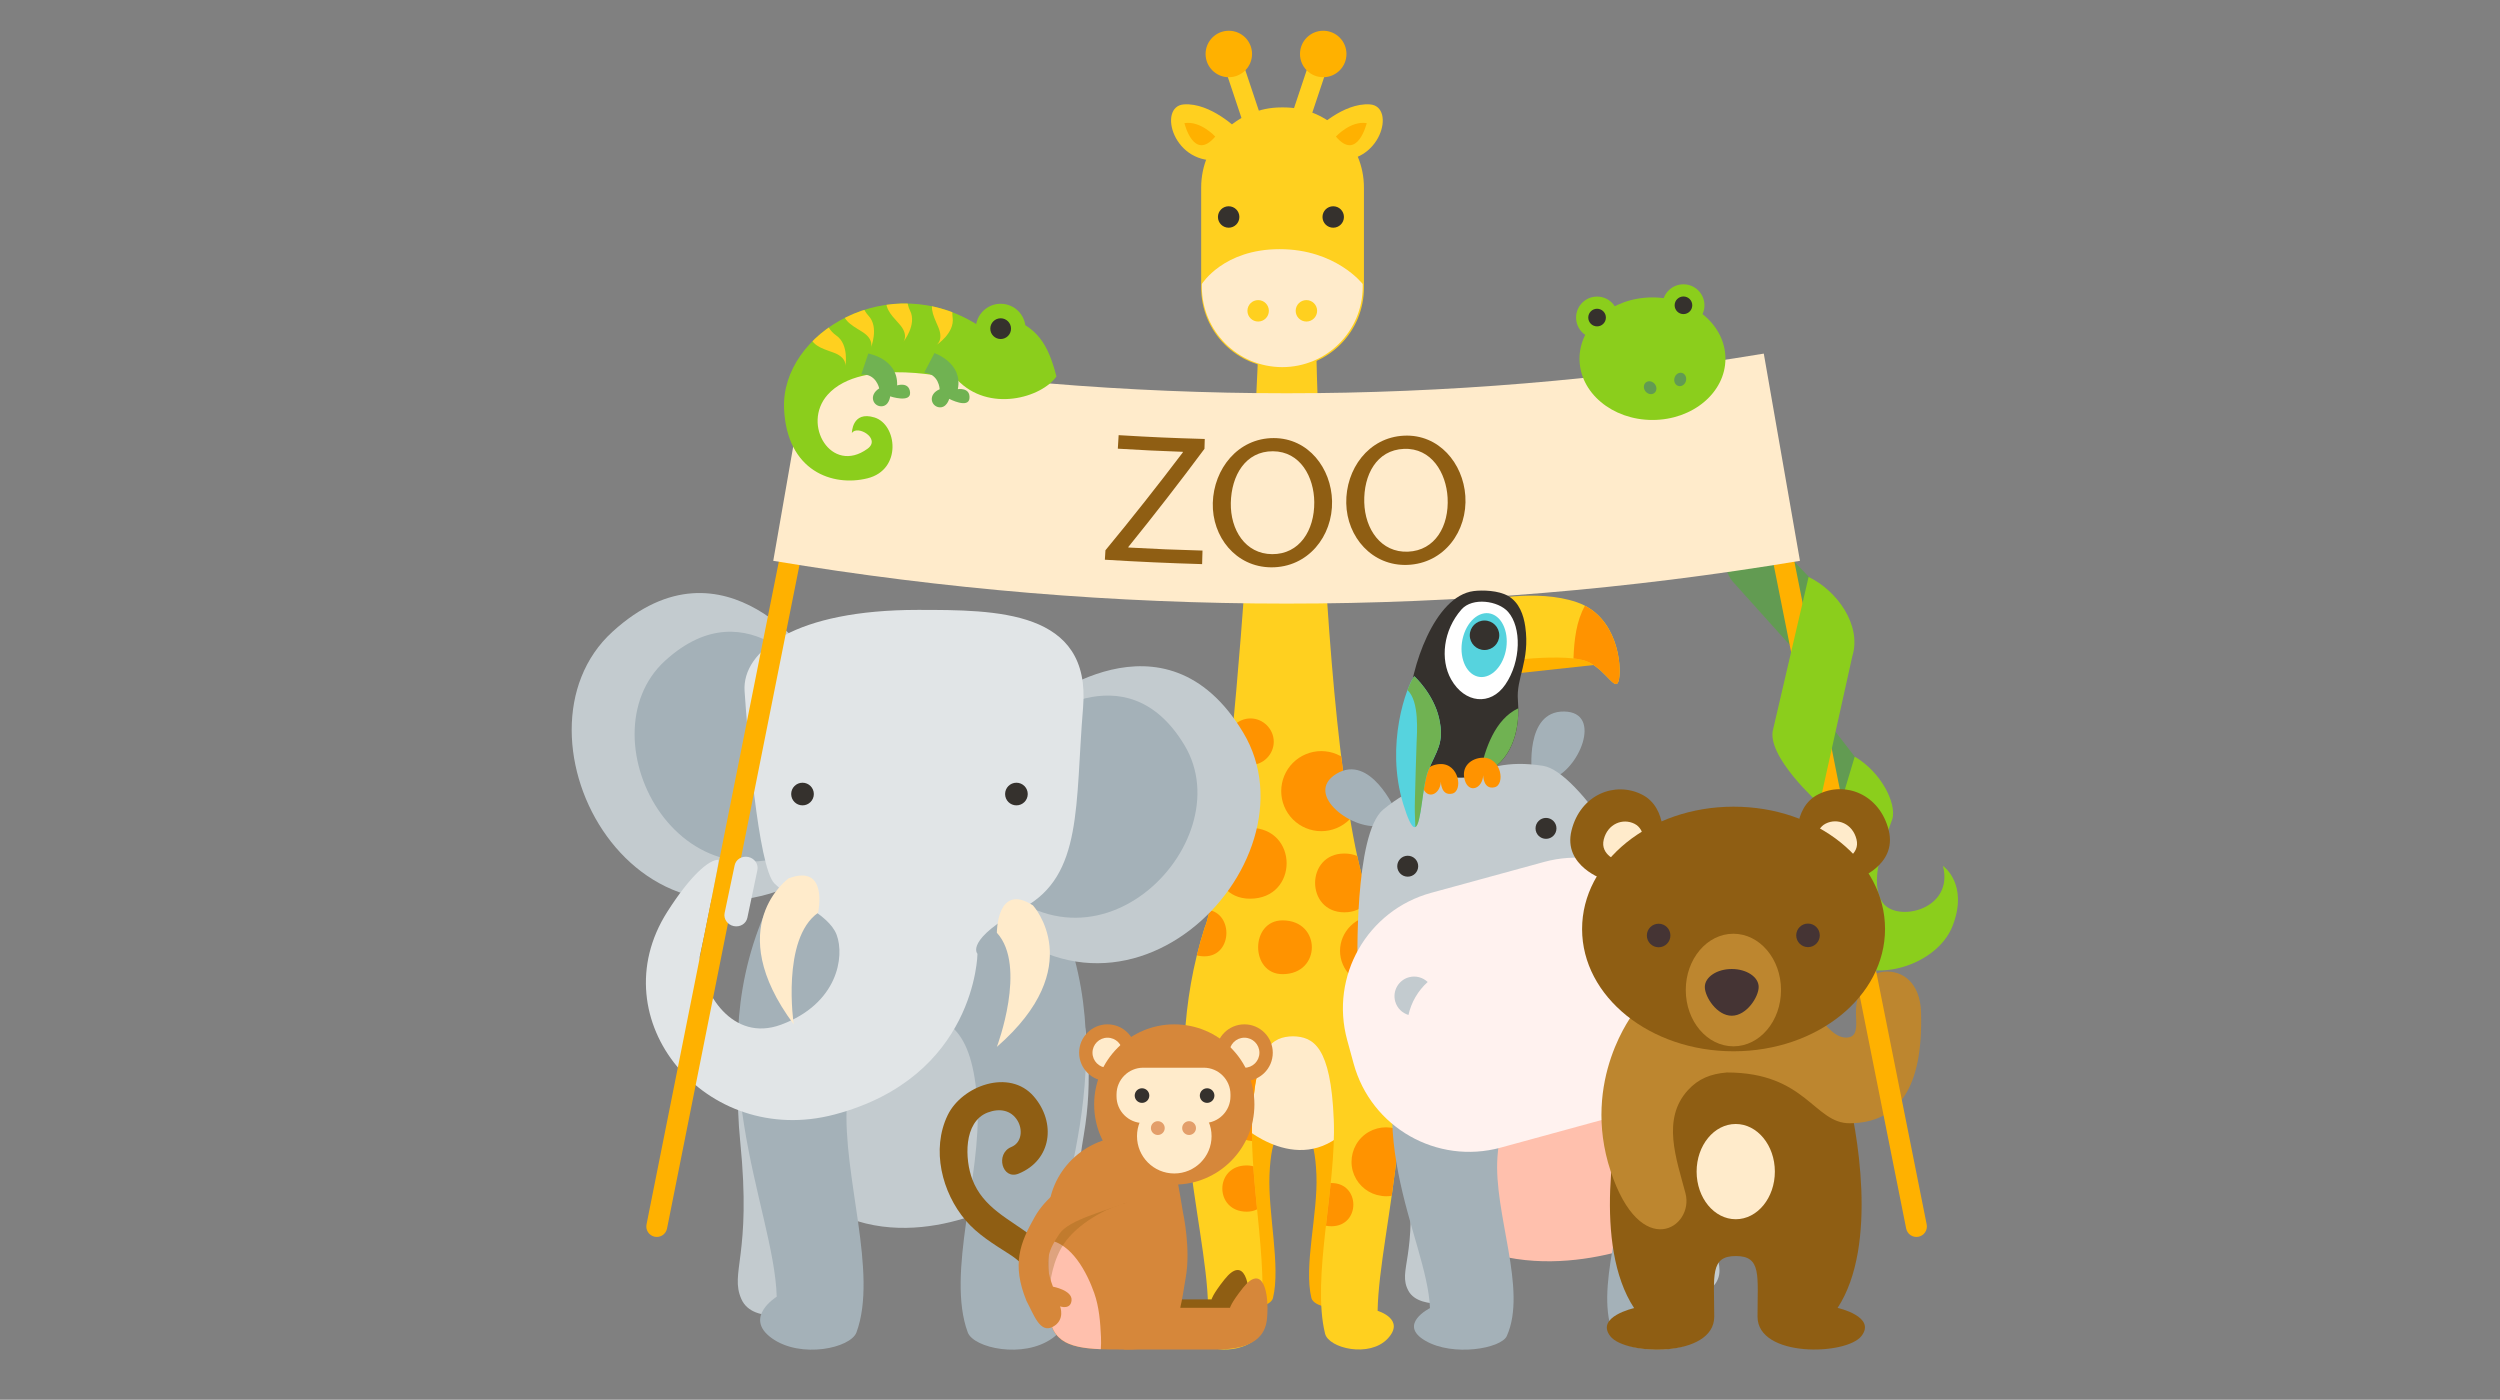 <svg version="1.1" id="Layer_1" xmlns="http://www.w3.org/2000/svg" xmlns:xlink="http://www.w3.org/1999/xlink" viewBox="0 0 768 430" enable-background="new 0 0 768 430" xml:space="preserve">
<rect x="0" y="0" width="768" height="430" fill="#808080" stroke="none"/>
<g>
	<g>
		<path fill="#FFB100" d="M412.153,394.756c0.267-14.73,9.848-41.177,1.302-67.693L399,317.575c0-0.218,0-0.332,0-0.332l-1,0.166
			l-1-0.166c0,0,0,0.114,0,0.332l-15.259,9.487c-8.546,26.517,0.249,52.016,0.517,66.746c0,0-5.282,2.399-2.077,5.837
			c3.205,3.437,10.237,1.72,10.877-0.892c2.404-9.82-1.549-25.884-1.07-37.809c0.523-12.941,3.588-14.653,7.21-14.729
			c3.624,0.075,6.689,1.787,7.211,14.729c0.48,11.925-3.947,27.988-1.543,37.809c0.639,2.611,7.871,4.328,11.074,0.892
			C417.146,396.208,412.153,394.756,412.153,394.756z"/>
		<path fill="#FFEBCB" d="M381.201,345.506c0,0,18.688,17.501,33.935,0l1.475-56.39l-34.426-2.917L381.201,345.506z"/>
		<g>
			<defs>
				<path id="XMLID_2_" d="M424.315,284.934c14.858,46.099-0.648,92.141-1.112,117.75c0,0,8.678,2.553,3.105,8.528
					c-5.571,5.977-18.143,3.008-19.253-1.532c-4.18-17.072,3.513-44.993,2.679-65.726c-0.906-22.498-6.239-25.471-12.539-25.601
					c-6.299,0.13-11.635,3.109-12.542,25.607c-0.834,20.73,6.025,48.66,1.846,65.734c-1.11,4.539-13.367,7.524-18.938,1.549
					c-5.572-5.977,3.551-10.146,3.551-10.146c-0.464-25.609-15.874-70.065-1.016-116.164C376.62,269.737,387.327,133,387.327,73
					h16.471C403.798,73,404.477,252.364,424.315,284.934z"/>
			</defs>
			<use xlink:href="#XMLID_2_"  overflow="visible" fill="#FFD01F"/>
			<clipPath id="XMLID_4_">
				<use xlink:href="#XMLID_2_"  overflow="visible"/>
			</clipPath>
			<path clip-path="url(#XMLID_4_)" fill="#FF9300" d="M370,279.427c-10,0-10,14.361,0,14.361C379,293.788,379,279.427,370,279.427z
				"/>
			<path clip-path="url(#XMLID_4_)" fill="#FF9300" d="M384,254.308c-14,0-14,21.774,0,21.774C399,276.082,399,254.308,384,254.308z
				"/>
			<path clip-path="url(#XMLID_4_)" fill="#FF9300" d="M414.59,234.339c-2.296-2.296-5.449-3.603-8.698-3.603
				c-3.25,0-6.401,1.307-8.699,3.603c-2.297,2.297-3.604,5.449-3.604,8.699s1.307,6.402,3.604,8.698
				c2.298,2.298,5.449,3.604,8.699,3.604c3.249,0,6.402-1.306,8.698-3.604c2.297-2.296,3.603-5.448,3.603-8.698
				S416.887,236.636,414.59,234.339z"/>
			<path clip-path="url(#XMLID_4_)" fill="#FF9300" d="M413,262.201c-12,0-12,18.066,0,18.066S425,262.201,413,262.201z"/>
			<path clip-path="url(#XMLID_4_)" fill="#FF9300" d="M397,283.451c-5,0-5,7.412,0,7.412C400,290.863,400,283.451,397,283.451z"/>
			<path clip-path="url(#XMLID_4_)" fill="#FF9300" d="M422.466,281.288c-5.892,0-10.81,4.919-10.81,10.811s4.918,10.81,10.81,10.81
				c5.893,0,10.81-4.918,10.81-10.81S428.358,281.288,422.466,281.288z"/>
			<path clip-path="url(#XMLID_4_)" fill="#FF9300" d="M384.142,220.702c-3.901,0-7.157,3.256-7.157,7.157s3.256,7.157,7.157,7.157
				s7.156-3.256,7.156-7.157S388.043,220.702,384.142,220.702z"/>
			<path clip-path="url(#XMLID_4_)" fill="#FF9300" d="M394,282.739c-10,0-10,16.523,0,16.523C406,299.263,406,282.739,394,282.739z
				"/>
			<path clip-path="url(#XMLID_4_)" fill="#FF9300" d="M362.619,323.274c-3.228,0-6.143,2.216-6.999,5.329
				c-0.515,1.872-0.25,3.915,0.732,5.594c0.887,1.513,2.559,2.996,4.337,3.334c0.635,0.121,1.317,0.267,1.93,0.267
				c0.612,0,1.295-0.146,1.929-0.267c1.229-0.345,2.297-0.967,3.203-1.866c1.354-1.355,2.125-3.215,2.125-5.133
				C369.877,326.576,366.575,323.274,362.619,323.274z"/>
			<path clip-path="url(#XMLID_4_)" fill="#FF9300" d="M383,358.021c-10,0-10,14.207,0,14.207C392,372.228,392,358.021,383,358.021z
				"/>
			<path clip-path="url(#XMLID_4_)" fill="#FF9300" d="M409,363.425c-9,0-9,13.28,0,13.28S418,363.425,409,363.425z"/>
			<path clip-path="url(#XMLID_4_)" fill="#FF9300" d="M428,330.215c-7,0-7,9.42,0,9.42C433,339.635,433,330.215,428,330.215z"/>
			<path clip-path="url(#XMLID_4_)" fill="#FF9300" d="M435.99,354.248c-0.011-0.058-0.02-0.114-0.029-0.172
				c-0.503-1.793-1.41-3.349-2.722-4.668c-1.319-1.311-2.875-2.219-4.667-2.721c-3.641-1.002-7.625,0.053-10.291,2.721
				c-2.668,2.667-3.723,6.651-2.721,10.291c0.502,1.793,1.409,3.349,2.721,4.668c1.319,1.311,2.875,2.218,4.668,2.721
				c0.058,0.009,0.114,0.019,0.172,0.028c1.854,0.498,3.709,0.498,5.562,0c2.065-0.802,3.026-1.094,4.619-2.687
				c1.288-1.296,2.181-2.825,2.674-4.585C436.688,358.009,436.293,356.087,435.99,354.248z"/>
			<path clip-path="url(#XMLID_4_)" fill="#FF9300" d="M386,330.224c-14,0-14,20.384,0,20.384C399,350.607,399,330.224,386,330.224z
				"/>
		</g>
		<path fill="#FFD01F" d="M419,88.387C419,101.98,407.98,113,394.388,113h-0.775C380.02,113,369,101.98,369,88.387V57.613
			C369,44.02,380.02,33,393.612,33h0.775C407.98,33,419,44.02,419,57.613V88.387z"/>
		<path fill="#FFEBCB" d="M369.208,87.248v0.824c0,13.646,11.062,24.708,24.707,24.708c13.646,0,24.707-11.062,24.707-24.708v-0.824
			c0,0-8.235-10.706-25.53-10.706C375.796,76.542,369.208,87.248,369.208,87.248z"/>
		<circle fill="#35312D" cx="377.443" cy="66.659" r="3.294"/>
		<g>
			<circle fill="#FFD01F" cx="386.503" cy="95.484" r="3.294"/>
			<circle fill="#FFD01F" cx="401.327" cy="95.484" r="3.294"/>
		</g>
		<circle fill="#35312D" cx="409.563" cy="66.659" r="3.294"/>
		<g>
			
				<rect x="379.133" y="19.395" transform="matrix(0.949 -0.317 0.317 0.949 10.272 122.557)" fill="#FFD01F" width="5.766" height="20.589"/>
			<circle fill="#FFB100" cx="377.492" cy="16.584" r="7.138"/>
		</g>
		<g>
			
				<rect x="399.088" y="19.395" transform="matrix(-0.949 -0.317 0.317 -0.949 773.83 185.2)" fill="#FFD01F" width="5.766" height="20.589"/>
			<circle fill="#FFB100" cx="406.496" cy="16.584" r="7.138"/>
		</g>
		<path fill="#FFD01F" d="M380.19,39.755c0,0-8.237-8.236-16.472-7.687c-8.236,0.55-3.295,19.218,11.53,17.021"/>
		<path fill="#FFD01F" d="M404.347,39.755c0,0,8.235-8.236,16.472-7.687c8.236,0.55,3.294,19.218-11.53,17.021"/>
		<path fill="#FFB100" d="M373.325,41.951c0,0-4.529-4.941-9.471-4.118C363.854,37.833,366.737,49.775,373.325,41.951z"/>
		<path fill="#FFB100" d="M410.387,41.951c0,0,4.529-4.941,9.471-4.118C419.857,37.833,416.976,49.775,410.387,41.951z"/>
	</g>
	<g>
		<path fill="#C3CBCF" d="M520.884,309.302c0,0,12.885,19.33,7.158,46.534c-5.729,27.205,2.863,31.5-0.716,37.943
			c-3.58,6.444-17.897,2.863-17.897,2.863l1.432-85.908L520.884,309.302z"/>
		<path fill="#C3CBCF" d="M450.808,302.951c0,0-23.401,15.657-18.461,55.66c3.409,27.589-3.182,31.469,0.334,37.947
			c3.514,6.479,17.866,3.045,17.866,3.045l-0.563-85.922L450.808,302.951z"/>
		<path fill="#FFC0AD" d="M509.754,380.161c0,0-34.702,16.439-63.011,0l-2.741-52.964l63.925-2.74L509.754,380.161z"/>
		<path fill="#A4B1B8" d="M439.278,401.852c-0.715-21.454-24.624-57.216-1.737-95.837L478,292.196c0-0.318,0-0.485,0-0.485
			l1.5,0.243l1.5-0.243c0,0,0,0.167,0,0.485l40.287,13.818c22.887,38.621-0.952,74.383-1.668,95.837c0,0,9.895,5.008,1.311,10.015
			c-8.582,5.005-23.379,2.372-25.091-1.432c-6.438-14.305,4.118-37.701,2.832-55.071c-1.396-18.848-9.623-21.342-19.326-21.45
			c-9.703,0.108-17.922,2.603-19.319,21.45c-1.285,17.37,9.295,40.767,2.859,55.071c-1.711,3.804-16.452,6.437-25.034,1.432
			C429.267,406.859,439.278,401.852,439.278,401.852z"/>
		<g>
			<path fill="#A4B1B8" d="M428.655,248.943c0,0-7.693-17.551-18.104-11.232c-10.411,6.316,5.544,18.138,14.146,15.784
				C433.303,251.14,428.655,248.943,428.655,248.943z"/>
			<path fill="#A4B1B8" d="M470.606,237.464c0,0-2.314-19.021,9.863-18.885c12.177,0.137,4.464,18.434-4.14,20.787
				C467.726,241.722,470.606,237.464,470.606,237.464z"/>
			<path fill="#C3CBCF" d="M505.389,272.678c0,0-19.838-35.661-31.4-37.424c-11.383-1.731-16.329,0.736-25.496,3.279
				c-9.182,2.478-14.628,2.854-23.542,10.139c-9.055,7.403-7.901,48.176-7.901,48.176l41.578-21.282L505.389,272.678z"/>
			<g>
				<circle fill="#35312D" cx="432.452" cy="266.098" r="3.217"/>
			</g>
			<g>
				<circle fill="#35312D" cx="474.93" cy="254.476" r="3.216"/>
			</g>
			<path fill="#FFF2EF" d="M521.521,297.837c5.364,19.604-6.18,39.845-25.783,45.21l-34.69,9.491
				c-19.604,5.364-39.844-6.179-45.209-25.783l-1.987-7.262c-5.364-19.604,6.181-39.844,25.784-45.208l34.689-9.494
				c19.604-5.362,39.846,6.182,45.209,25.785L521.521,297.837z"/>
			<path fill="#C3CBCF" d="M432.682,311.797c0.856-3.891,2.933-7.458,5.9-10.123c-1.481-1.413-3.64-2.041-5.758-1.462
				c-3.211,0.879-5.104,4.195-4.224,7.407C429.169,309.697,430.76,311.218,432.682,311.797z"/>
			<path fill="#C3CBCF" d="M498.066,293.905c-2.719-2.912-6.322-4.926-10.233-5.708c0.556-1.969,2.094-3.609,4.211-4.19
				c3.214-0.878,6.528,1.015,7.407,4.226C500.02,290.312,499.425,292.43,498.066,293.905z"/>
		</g>
	</g>
	<g>
		<path fill="#C3CBCF" d="M325.504,289.5c0,0,13.368,24.605,7.427,59.232c-5.942,34.627,2.97,40.095-0.743,48.296
			c-3.714,8.202-18.567,3.645-18.567,3.645l1.485-109.351L325.504,289.5z"/>
		<path fill="#C3CBCF" d="M246.553,279.928c0,0-24.277,19.928-19.151,70.844c3.537,35.119-3.3,40.057,0.346,48.304
			c3.646,8.246,18.536,3.873,18.536,3.873l-0.584-109.363L246.553,279.928z"/>
		<path fill="#C3CBCF" d="M309.164,368.9c0,0-32.142,18.681-58.363,0l-2.537-60.193l59.208-3.113L309.164,368.9z"/>
		<path fill="#A4B1B8" d="M238.608,398.353c-0.742-27.338-25.479-72.901-1.713-122.108L279,258.635c0-0.403,0-0.616,0-0.616l1,0.309
			l1-0.309c0,0,0,0.213,0,0.616l42.305,17.609c23.766,49.207-0.758,94.771-1.5,122.108c0,0,10.391,6.378,1.478,12.757
			c-8.912,6.379-24.221,3.022-25.997-1.822c-6.685-18.226,4.305-48.036,2.968-70.167c-1.449-24.015-9.977-27.192-20.053-27.332
			c-10.077,0.14-18.604,3.317-20.053,27.332c-1.336,22.131,9.655,51.941,2.97,70.167c-1.776,4.845-17.083,8.201-25.994,1.822
			C228.21,404.73,238.608,398.353,238.608,398.353z"/>
		<g>
			<path fill="#C3CBCF" d="M319.047,216.703c0,0,38.644-32.002,62.872,8.347c24.227,40.35-39.583,105.164-84.845,48.827
				L319.047,216.703z"/>
			<path fill="#A4B1B8" d="M316.842,222.686c0,0,28.909-23.941,47.035,6.245c18.125,30.185-29.613,78.672-63.474,36.528
				L316.842,222.686z"/>
			<path fill="#C3CBCF" d="M250.784,204.114c0,0-27.832-41.748-62.621-10.05c-34.79,31.696,7.731,112.099,67.26,71.125
				L250.784,204.114z"/>
			<path fill="#A4B1B8" d="M251.179,210.478c0,0-20.821-31.231-46.848-7.519c-26.025,23.713,5.784,83.862,50.318,53.21
				L251.179,210.478z"/>
			<path fill="#E1E5E7" d="M281.977,187.36c-37.435,0-54.072,12.478-53.24,24.957c0.832,12.479,4.159,54.071,9.151,59.063
				c4.991,4.991,16.637,9.15,19.133,15.806c2.496,6.655,0.353,21.141-17.09,27.601c-14.85,5.5-24.368-9.716-24.994-20.816
				c1.292-5.591,6.173-29.814,5.78-29.834c-2.853-0.134-8.63,4.791-15.759,16.022c-20.98,33.052,11.852,72.667,51.382,62.225
				c43.5-11.49,43.939-49.374,43.939-49.374s-4.16-4.159,14.142-14.143c18.301-9.982,15.806-31.611,18.301-61.559
				C335.217,187.36,306.101,187.36,281.977,187.36z"/>
			<circle fill="#35312D" cx="312.245" cy="243.93" r="3.479"/>
			<circle fill="#35312D" cx="246.531" cy="243.93" r="3.479"/>
			<path fill="#FFEBCB" d="M242.28,269.828c0,0-20.874,14.688,1.545,44.839c0,0-3.866-26.284,7.489-34.255
				C251.314,280.412,254.649,265.189,242.28,269.828z"/>
			<path fill="#FFEBCB" d="M317.318,278.131c0,0,17.256,18.808-11.086,43.476c0,0,9.39-24.854,0-35.064
				C306.231,286.542,306.225,270.958,317.318,278.131z"/>
		</g>
	</g>
	<g>
		<path fill="#8F5E13" d="M564.515,401.787c12.617-19.298,5.934-55.203,2.596-67.836l-33.927-11.273l-33.905,11.337
			c-3.313,12.64-9.931,48.558,2.723,67.831c0,0-11.968,2.672-7.308,8.652c4.662,5.98,31.929,6.62,31.917-6.015
			c-0.012-12.636-1.348-18.62,6.632-18.628c7.98-0.007,6.656,5.98,6.668,18.616c0.012,12.635,27.278,11.943,31.928,5.955
			C576.488,404.437,564.515,401.787,564.515,401.787z"/>
		
			<ellipse transform="matrix(1 -9.345031e-04 9.345031e-04 1 -0.336 0.498)" fill="#FFEBCB" cx="533.219" cy="359.919" rx="12.018" ry="14.63"/>
		<path fill="#BD862F" d="M502.014,310.977c0,0-16.47,20.696-7.249,48.724c9.217,28.024,25.78,17.44,23.014,6.871
			c-2.769-10.567-7.42-22.775,0.789-31.711c3.17-3.455,6.905-4.982,11.926-5.398c24.363,0,26.806,15.702,37.789,15.6
			c14.791-0.139,22.543-10.674,21.861-34.118c-0.257-8.826-5.481-12.924-11.303-12.435c-5.267,0.441-8.694,5.53-8.694,12.615
			c0,2.822,0.745,6.714-1.864,7.46c-4.877,1.393-9.073-6.094-11.561-8.578C551.743,305.04,502.014,310.977,502.014,310.977z"/>
	</g>
	<path fill="#629B52" d="M565.298,215.373c0,0,7.237-21.255,0.924-27.154l-20.636-21.545c-3.418-3.571-9.083-3.693-12.654-0.274l0,0
		c-3.568,3.419-3.691,9.085-0.271,12.655L565.298,215.373z"/>
	<path fill="#629B52" d="M546.868,232.044c-3.015-3.915-2.285-9.535,1.631-12.552l0,0c3.917-3.016,9.537-2.286,12.552,1.631
		l18.202,23.639c3.016,3.917,2.285,9.537-1.63,12.553l0,0c-3.918,3.015-9.537,2.285-12.553-1.632L546.868,232.044z"/>
	<g>
		<path fill="#FFB100" d="M204.914,377.405c-0.347,1.742-2.039,2.87-3.78,2.523l0,0c-1.74-0.348-2.871-2.041-2.522-3.781
			l50.326-252.123c0.347-1.741,2.04-2.87,3.78-2.523l0,0c1.74,0.347,2.87,2.041,2.522,3.781L204.914,377.405z"/>
		<path fill="#FFB100" d="M585.576,377.405c0.347,1.742,2.038,2.87,3.779,2.523l0,0c1.74-0.348,2.87-2.041,2.522-3.781
			l-50.326-252.123c-0.347-1.741-2.041-2.87-3.78-2.523l0,0c-1.74,0.347-2.87,2.041-2.522,3.781L585.576,377.405z"/>
		<g>
			<g>
				<path fill="#FFEBCB" d="M552.946,172.287c-104.934,17.525-210.468,17.52-315.402,0c3.706-21.22,7.407-42.44,11.111-63.66
					c97.591,16.247,195.59,16.247,293.181,0C545.536,129.847,549.242,151.066,552.946,172.287z"/>
				<g>
					<path fill="#8F5E13" d="M339.593,169.041c8.135-9.855,16.063-19.882,23.776-30.072c0.002-0.068,0.004-0.103,0.007-0.171
						c-7.995-0.293-11.988-0.486-19.979-0.963c0.099-1.663,0.149-2.493,0.248-4.156c10.58,0.631,15.869,0.865,26.456,1.172
						c-0.035,1.209-0.053,1.815-0.088,3.024c-7.585,10.209-15.383,20.26-23.386,30.146c-0.004,0.068-0.005,0.103-0.009,0.171
						c9.112,0.493,13.67,0.681,22.79,0.942c-0.048,1.666-0.07,2.496-0.118,4.162c-9.965-0.285-19.926-0.737-29.876-1.352
						C339.485,170.783,339.521,170.203,339.593,169.041z"/>
					<path fill="#8F5E13" d="M409.209,153.933c0.241,10.826-7.429,20.43-18.713,20.352c-10.847-0.076-18.208-9.384-17.925-19.789
						c0.283-10.421,7.71-19.924,18.716-19.917C401.993,134.586,408.985,143.899,409.209,153.933z M378.105,154.505
						c-0.159,8.214,4.421,15.689,12.715,15.729c8.354,0.041,13.008-7.275,12.924-16.004c-0.073-7.645-4.239-15.561-12.71-15.602
						C382.622,138.588,378.269,146.062,378.105,154.505z"/>
					<path fill="#8F5E13" d="M450.152,152.339c0.741,10.812-6.481,20.75-17.761,21.196c-10.842,0.429-18.622-8.533-18.822-18.94
						c-0.2-10.422,6.787-20.256,17.776-20.758C442.04,133.348,449.465,142.321,450.152,152.339z M419.1,154.35
						c0.222,8.213,5.14,15.468,13.429,15.125c8.35-0.346,12.662-7.87,12.175-16.585c-0.427-7.633-4.957-15.347-13.422-14.996
						C422.875,138.241,418.872,145.909,419.1,154.35z"/>
				</g>
			</g>
		</g>
	</g>
	<g>
		<g>
			<defs>
				<path id="XMLID_3_" d="M293.949,116.56c0,0-29.053-7.34-39.731,4.741c-8.065,9.125,1.198,24.617,12.283,16.555
					c4.275-3.11-3.205-7.477-4.806-4.806c0,0,0-6.942,6.942-4.806c6.943,2.136,8.544,16.021-2.136,18.691
					c-10.681,2.67-24.773-2.156-25.633-21.361c-1.048-23.387,32.286-43.265,59.809-25.527c0,0,3.64-4.609,9.48-2.447
					c8.256,3.058,11.743,7.706,14.373,18.043C320.065,122.125,303.734,126.958,293.949,116.56z"/>
			</defs>
			<use xlink:href="#XMLID_3_"  overflow="visible" fill="#8BCE1C"/>
			<clipPath id="XMLID_5_">
				<use xlink:href="#XMLID_3_"  overflow="visible"/>
			</clipPath>
			<path clip-path="url(#XMLID_5_)" fill="#FFD01F" d="M248.076,101.575c1.223,4.587,3.67,5.198,7.951,6.728
				c4.282,1.529,3.67,4.281,3.67,4.281s1.223-6.728-2.752-9.48c-3.975-2.752-3.975-7.951-3.975-7.951"/>
			<path clip-path="url(#XMLID_5_)" fill="#FFD01F" d="M258.478,93.656c0.229,4.742,2.492,5.855,6.355,8.252
				c3.863,2.397,2.686,4.958,2.686,4.958s2.613-6.319-0.693-9.848c-3.306-3.528-2.211-8.61-2.211-8.61"/>
			<path clip-path="url(#XMLID_5_)" fill="#FFD01F" d="M272.522,89.859c-1.12,4.613,0.736,6.32,3.764,9.711
				c3.029,3.391,1.175,5.515,1.175,5.515s4.292-5.323,2.117-9.642c-2.174-4.318,0.312-8.884,0.312-8.884"/>
			<path clip-path="url(#XMLID_5_)" fill="#FFD01F" d="M287.712,90.04c-2.518,4.024-1.295,6.23,0.508,10.403
				c1.804,4.174-0.625,5.604-0.625,5.604s5.753-3.697,5.052-8.481c-0.701-4.784,3.099-8.332,3.099-8.332"/>
		</g>
		<circle fill="#8BCE1C" cx="307.404" cy="100.963" r="7.646"/>
		<circle fill="#35312D" cx="307.404" cy="100.963" r="3.186"/>
		<path fill="#70B252" d="M266.731,108.609c0,0,9.174,1.529,8.869,9.786c0,0,3.67-1.223,3.976,2.141
			c0.306,3.364-6.117,1.224-6.117,1.224s-0.306,3.058-2.752,3.058c-2.447,0-3.976-3.363-0.612-5.504c0,0-0.917-4.587-5.504-4.281"/>
		<path fill="#70B252" d="M287.059,108.467c0,0,8.811,2.979,7.187,11.081c0,0,3.819-0.62,3.582,2.75
			c-0.237,3.37-6.233,0.228-6.233,0.228s-0.791,2.969-3.207,2.578c-2.415-0.392-3.386-3.958,0.278-5.531
			c0,0-0.171-4.675-4.748-5.108"/>
	</g>
	<path fill="#8BCE1C" d="M558.959,246.981c0,0-16.782-14.917-14.201-23.162l10.844-46.575c8.578,4.102,16.41,14.668,13.427,24.365
		L558.959,246.981z"/>
	<path fill="#8BCE1C" d="M559.084,288.376c-4.793-1.213-3.605-7.556-2.393-12.347l13.082-43.592
		c8.204,4.849,12.803,14.268,11.589,19.061c-2.887,8.039-7.362,19.974-2.887,25.939c4.475,5.967,21.877,1.988,18.397-11.437
		c0,0,7.955,5.471,2.982,18.398c-4.972,12.928-27.732,19.906-38.784,6.464"/>
	<g>
		<ellipse fill="#8BCE1C" cx="507.638" cy="110.191" rx="22.416" ry="18.822"/>
		<circle fill="#8BCE1C" cx="490.621" cy="97.556" r="6.446"/>
		<circle fill="#35312D" cx="490.622" cy="97.556" r="2.708"/>
		<circle fill="#8BCE1C" cx="517.157" cy="93.786" r="6.447"/>
		<circle fill="#35312D" cx="517.156" cy="93.786" r="2.708"/>
		<g>
			<path fill="#629B52" d="M514.32,116.642c-0.036,1.139,0.76,2.028,1.776,1.987c1.017-0.041,1.87-0.998,1.906-2.137
				c0.035-1.138-0.76-2.028-1.776-1.986C515.21,114.546,514.356,115.502,514.32,116.642z"/>
			<path fill="#629B52" d="M508.644,118.437c0.485,1.031,0.108,2.164-0.84,2.531s-2.112-0.172-2.6-1.202
				c-0.484-1.03-0.108-2.163,0.84-2.53C506.993,116.869,508.156,117.407,508.644,118.437z"/>
		</g>
	</g>
	<g>
		<g>
			<g>
				<path fill="#8F5E13" d="M325.496,399.543c0.767-8.429-1.823-14.701-8.518-19.804c-6.922-5.276-14.966-8.689-18.277-17.418
					c-2.31-6.09-2.804-17.676,4.708-20.552c3.566-1.366,7.157-0.816,9.163,2.474c1.671,2.74,1.346,6.785-1.897,8.114
					c-4.992,2.044-2.81,10.257,2.256,8.182c10.185-4.171,11.547-15.709,4.657-23.705c-7.499-8.702-22.098-3.271-26.458,5.733
					c-5.1,10.534-1.78,23.755,5.492,32.312c3.658,4.305,8.685,7.355,13.39,10.363c5.75,3.675,7.626,7.395,6.998,14.301
					C316.515,404.994,325.004,404.946,325.496,399.543L325.496,399.543z"/>
			</g>
		</g>
		<path fill="#8F5E13" d="M372.196,399.168h-15.303c-0.114-8.757-7.245-15.818-16.025-15.818c-8.856,0-16.034,7.177-16.034,16.032
			c0,5.122,11.118,9.677,14.855,12.612h27.749c7.136,0,15.328-1.229,16.121-9.422c0.793-8.192-1.321-17.178-7.399-9.514
			C372.412,397.785,372.196,399.168,372.196,399.168z"/>
		<path fill="#D6873A" d="M377.853,401.761H362.55c-0.114-8.757-7.245-15.818-16.025-15.818c-8.856,0-16.034,7.178-16.034,16.032
			c0,5.121,11.118,9.678,14.856,12.612h27.749c7.135,0,15.328-1.229,16.12-9.421c0.794-8.192-1.32-17.179-7.398-9.515
			C378.069,400.379,377.853,401.761,377.853,401.761z"/>
		<path fill="#D6873A" d="M363.423,372.523c-2.829-15.91-2.365-23.523-16.185-23.523h-0.158c-13.82,0-25.08,10.874-25.08,24.693
			v26.951c0,13.819,8.544,13.938,24.456,13.938c15.91,0,16.128-13.03,17.778-21.988
			C365.885,383.638,363.423,372.523,363.423,372.523z"/>
		<path fill="#FFC0AD" d="M338.22,410.683c-0.206-4.505-0.565-9.197-2.079-13.479c-2.193-6.204-6.808-15.166-14.086-16.293v19.734
			c0,11.175,5.571,13.39,16.112,13.83C338.26,413.257,338.281,412.003,338.22,410.683z"/>
		<g>
			<circle fill="#D6873A" cx="382.278" cy="323.397" r="8.718"/>
			<circle fill="#FFEBCB" cx="382.279" cy="323.397" r="4.615"/>
			<circle fill="#D6873A" cx="340.227" cy="323.397" r="8.718"/>
			<circle fill="#FFEBCB" cx="340.227" cy="323.397" r="4.615"/>
			<circle fill="#D6873A" cx="360.74" cy="339.296" r="24.615"/>
			<path fill="#FFEBCB" d="M378,336.205c0-4.531-3.673-8.205-8.205-8.205h-18.59c-4.532,0-8.205,3.674-8.205,8.205v0.59
				c0,4.531,3.673,8.205,8.205,8.205h18.59c4.532,0,8.205-3.674,8.205-8.205V336.205z"/>
			<circle fill="#FFEBCB" cx="360.74" cy="349.038" r="11.453"/>
			<circle fill="#E39E6A" cx="365.285" cy="346.546" r="2.122"/>
			<circle fill="#E39E6A" cx="355.682" cy="346.546" r="2.122"/>
			<circle fill="#35312D" cx="370.825" cy="336.56" r="2.243"/>
			<circle fill="#35312D" cx="350.825" cy="336.56" r="2.244"/>
		</g>
		<path opacity="0.3" fill="#8F5E13" d="M322.528,395.105c0,0,0.565-8.186,4.95-13.907c4.973-6.492,14.084-10.677,18.767-11.797
			C346.245,369.401,316.399,367.526,322.528,395.105z"/>
		<g>
			<path fill="#D6873A" d="M323.47,395.267c-3.058-7.925-1.139-11.559,2.015-16.271c2.869-4.285,14.179-7.017,20.76-9.594
				l-5.332-11.066c-0.196,0.076-16.264,3.535-23.068,15.547c-4.477,7.904-7.111,14.51-2.509,25.75
				c2.229,4.153,4.128,10.09,8.074,7.973c3.946-2.118,2.244-6.287,2.244-6.287s3.302,1.17,3.53-1.895
				C329.413,396.357,323.47,395.267,323.47,395.267z"/>
		</g>
	</g>
	<g>
		<g>
			<path fill="#8F5E13" d="M492.896,270.271c0,0-12.87-4.125-10.123-15.158c2.748-11.029,13.312-15.178,21.591-11.047
				c8.276,4.127,6.448,16.077,6.448,16.077L492.896,270.271z"/>
			<path fill="#FFEBCB" d="M497.099,264.523c0,0-5.63-1.804-4.427-6.628c1.199-4.826,5.821-6.639,9.44-4.832
				c3.62,1.805,2.819,7.03,2.819,7.03L497.099,264.523z"/>
		</g>
		<g>
			<path fill="#8F5E13" d="M570.105,270.199c0,0,12.865-4.149,10.098-15.177c-2.768-11.025-13.342-15.153-21.609-11.008
				c-8.27,4.145-6.42,16.09-6.42,16.09L570.105,270.199z"/>
			<path fill="#FFEBCB" d="M565.896,264.458c0,0,5.628-1.813,4.417-6.635c-1.212-4.824-5.837-6.628-9.453-4.815
				s-2.807,7.036-2.807,7.036L565.896,264.458z"/>
		</g>
		
			<ellipse transform="matrix(1 -9.234285e-04 9.234285e-04 1 -0.263 0.492)" fill="#8F5E13" cx="532.55" cy="285.383" rx="46.532" ry="37.571"/>
		<circle fill="#453434" cx="509.531" cy="287.383" r="3.619"/>
		
			<ellipse transform="matrix(1 -9.010810e-04 9.010810e-04 1 -0.274 0.48)" fill="#BD862F" cx="532.5" cy="304.138" rx="14.631" ry="17.291"/>
		<path fill="#453434" d="M540.264,303.186c0.003,3.045-3.694,8.843-8.263,8.847c-4.569,0.006-8.277-5.786-8.28-8.83
			c-0.003-3.047,3.698-5.52,8.268-5.524C536.557,297.674,540.262,300.14,540.264,303.186z"/>
		<circle fill="#453434" cx="555.418" cy="287.34" r="3.619"/>
	</g>
	<path fill="#E1E5E7" d="M229.586,281.962c-0.387,1.813-2.265,2.948-4.193,2.536l0,0c-1.927-0.412-3.177-2.215-2.789-4.028
		l3.084-14.67c0.388-1.812,2.265-2.948,4.192-2.536l0,0c1.928,0.412,3.178,2.215,2.79,4.028L229.586,281.962z"/>
	<g>
		<g>
			<polygon fill="#FFB100" points="456.857,207.845 492.611,203.969 489.165,195.354 460.303,197.507 			"/>
			<path fill="#FFD01F" d="M455.565,184.584c0,0,16.367-3.877,28.861,0.43c12.492,4.308,13.786,19.384,12.924,23.693
				c-0.861,4.308-3.447-2.154-9.047-5.17c-6.437-3.466-29.725,0-29.725,0L455.565,184.584z"/>
			<path fill="#FF9300" d="M486.902,186.085c-2.679,4.745-3.314,10.525-3.535,16.189c2.039,0.235,3.769,0.634,4.937,1.263
				c5.6,3.016,8.186,9.478,9.047,5.17C498.151,204.704,497.085,191.403,486.902,186.085z"/>
		</g>
		<path fill="#35312D" d="M432.776,217.353c0.416-12.07,7.909-34.277,19.964-35.784c2.68-0.335,7.586-0.209,10.547,1.507
			c3.426,1.985,4.764,5.844,5.273,9.417c1.507,10.548-2.849,15.74-2.26,22.601c1.129,13.183-4.897,24.859-19.588,23.731
			C432.022,237.693,432.399,228.275,432.776,217.353z"/>
		<path fill="#70B252" d="M454.69,237.245c-0.064,0.301-0.157,0.574-0.272,0.827c8.365-2.582,12.169-10.926,12.011-20.49
			C459.276,220.898,456.219,230.004,454.69,237.245z"/>
		<path fill="#FFFFFF" d="M448.973,187.218c-5.65,6.404-6.592,15.444-3.201,21.471c4.155,7.385,12.122,8.253,16.664,1.613
			c4.897-7.158,4.994-17.622,0.852-22.331C460.25,184.52,452.325,183.418,448.973,187.218z"/>
		<g>
			<g>
				<path fill="#56D3DE" d="M462.321,200.945c-1.498,5.201-5.576,8.179-9.109,6.649c-3.532-1.532-5.182-6.987-3.682-12.19
					c1.5-5.202,5.578-8.178,9.11-6.647C462.175,190.288,463.823,195.743,462.321,200.945z"/>
			</g>
			<g>
				<circle fill="#35312D" cx="456.044" cy="195.154" r="4.53"/>
			</g>
		</g>
		<path fill="#FF9300" d="M442.392,234.714c-3.439,0.143-6.639,2.706-5.409,6.886c1.229,4.178,5.409,2.705,5.655-1.477
			c0,0,0,4.425,3.441,3.688C449.521,243.073,448.292,234.467,442.392,234.714z"/>
		<path fill="#FF9300" d="M455.387,232.77c-3.439,0.143-6.639,2.706-5.409,6.886c1.229,4.179,5.41,2.704,5.654-1.475
			c0,0,0,4.426,3.443,3.688C462.518,241.131,461.287,232.522,455.387,232.77z"/>
		<path fill="#56D3DE" d="M434.471,207.748c-2.26,2.825-9.041,20.906-3.39,39.268c5.649,18.364,5.085-3.955,7.627-10.17
			s5.085-8.476,3.391-16.103C440.403,213.114,434.471,207.748,434.471,207.748z"/>
		<path fill="#70B252" d="M442.099,220.743c-1.695-7.629-7.628-12.996-7.628-12.996c-0.524,0.655-1.292,2.139-2.091,4.248
			c3.702,3.458,2.923,12.947,2.777,16.757c-0.216,5.638-0.319,11.291-0.496,16.932c-0.088,2.822-0.006,5.603,0.143,8.377
			c1.873-0.901,2.146-12.914,3.904-17.216C441.25,230.631,443.793,228.37,442.099,220.743z"/>
	</g>
</g>
</svg>
